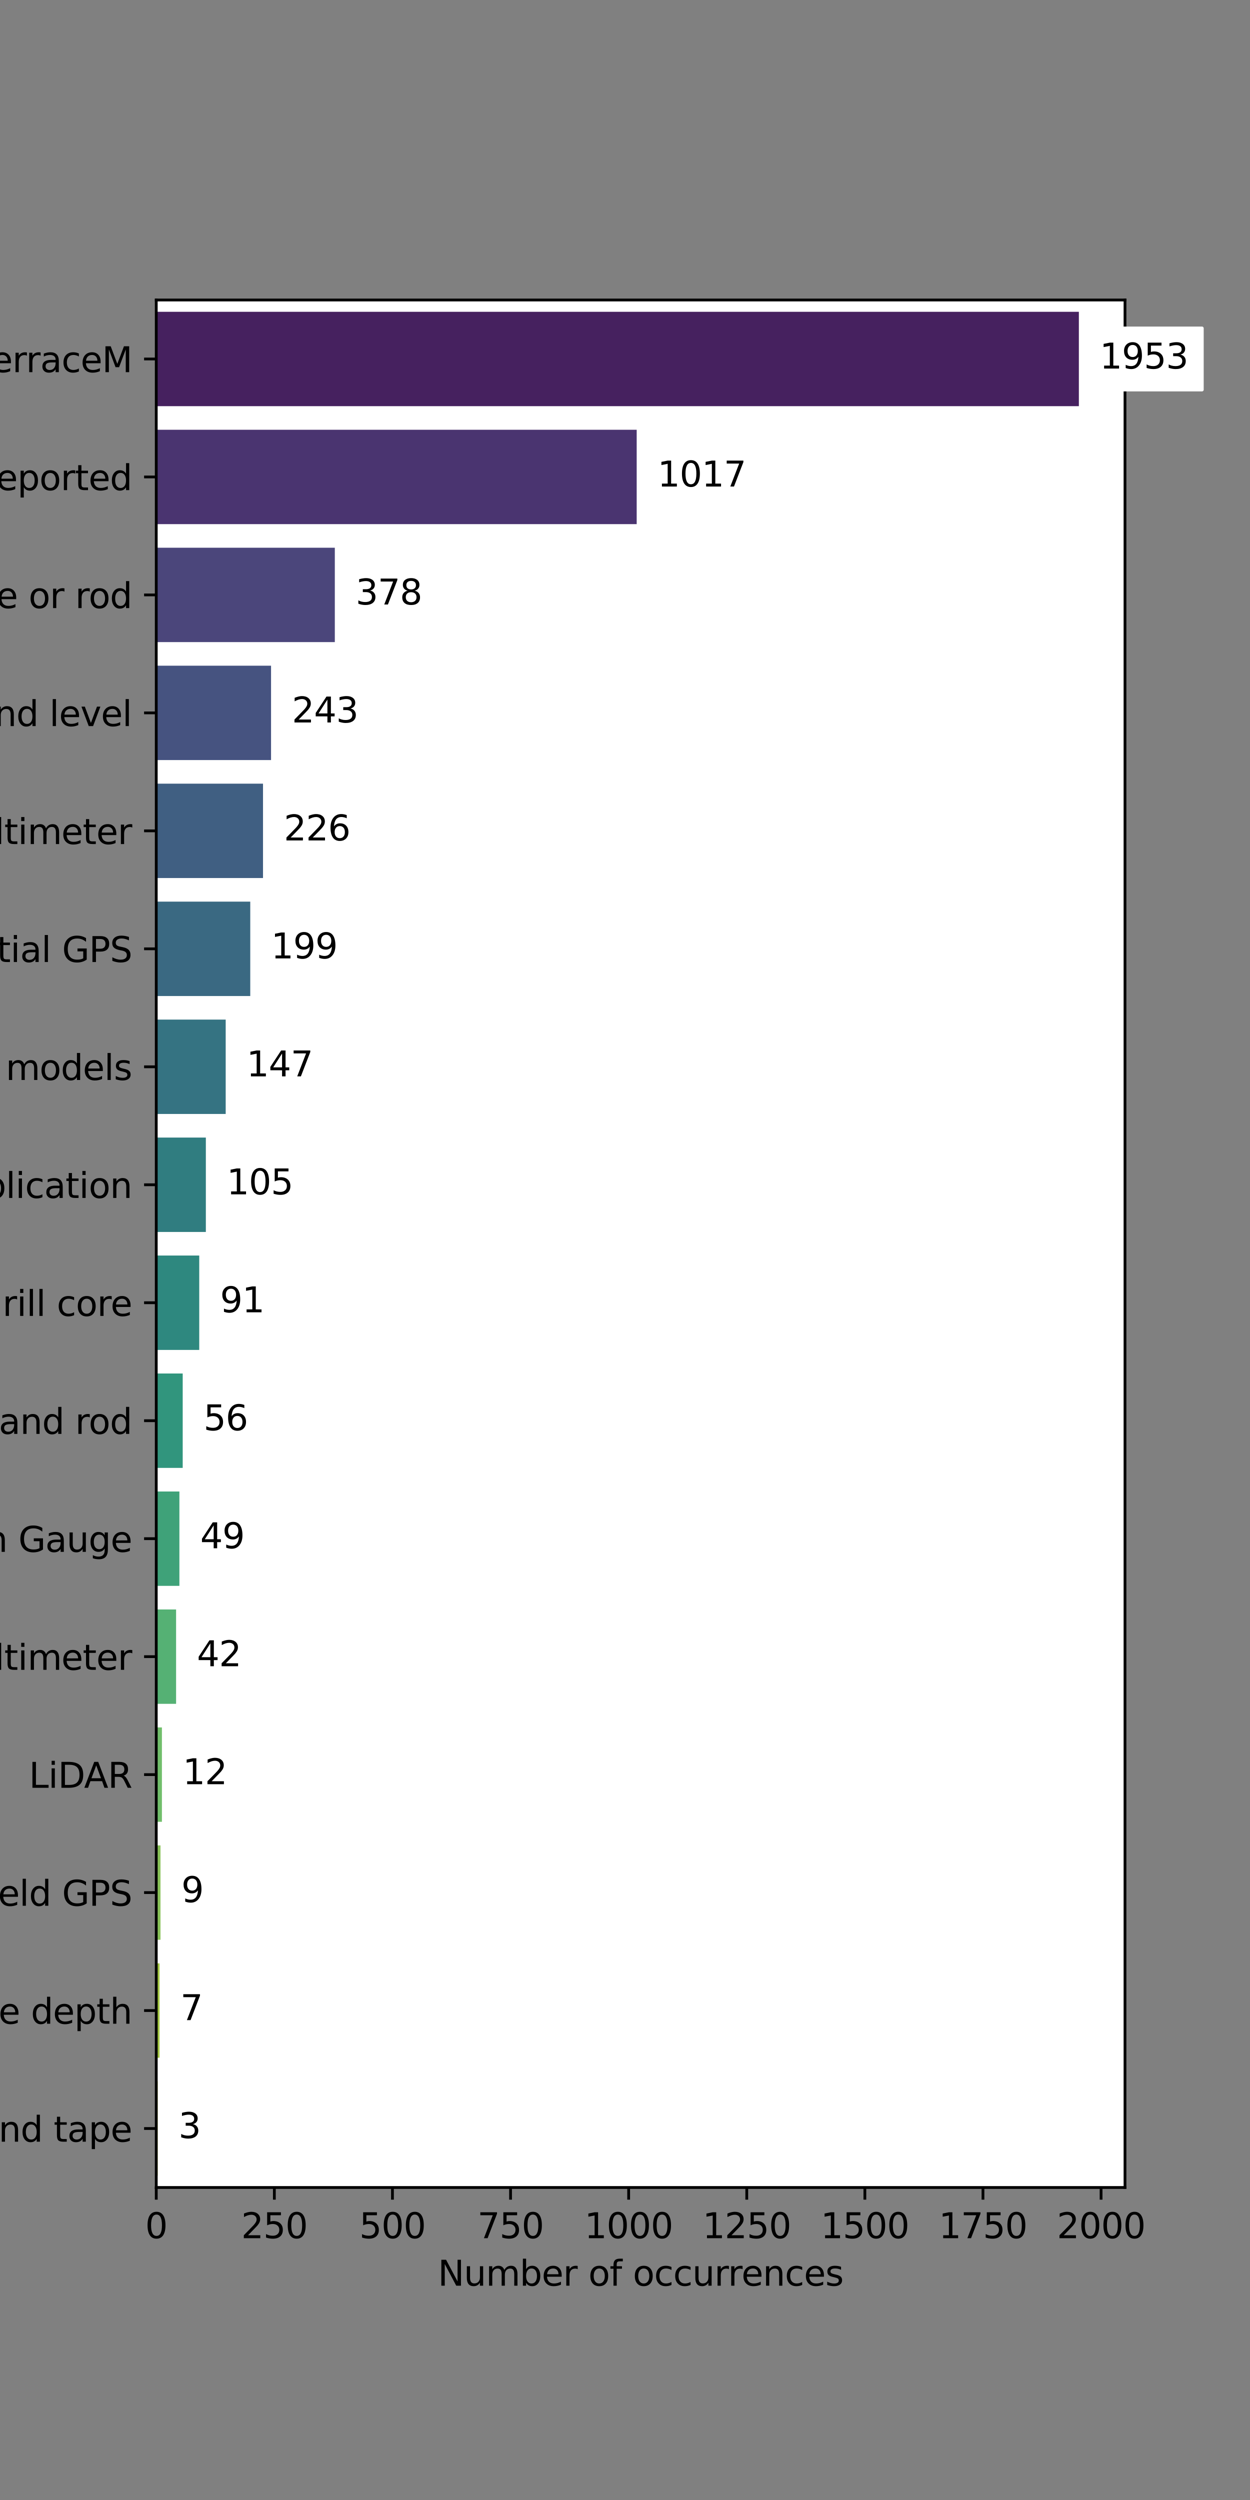 <?xml version="1.0" encoding="utf-8" standalone="no"?>
<!DOCTYPE svg PUBLIC "-//W3C//DTD SVG 1.1//EN"
  "http://www.w3.org/Graphics/SVG/1.1/DTD/svg11.dtd">
<svg xmlns:xlink="http://www.w3.org/1999/xlink" width="360pt" height="720pt" viewBox="0 0 360 720" xmlns="http://www.w3.org/2000/svg" version="1.1">
 <rect x="0" y="0" width="360" height="720" fill="#808080" stroke="none"/>
 <defs>
  <style type="text/css">*{stroke-linejoin: round; stroke-linecap: butt}</style>
 </defs>
 <g id="figure_1">
  <g id="patch_1">
   <path d="M 0 720 
L 360 720 
L 360 0 
L 0 0 
L 0 720 
z
" style="fill: none"/>
  </g>
  <g id="axes_1">
   <g id="patch_2">
    <path d="M 45 630 
L 324 630 
L 324 86.4 
L 45 86.4 
z
" style="fill: #ffffff"/>
   </g>
   <g id="patch_3">
    <path d="M 45 89.797 
L 310.714 89.797 
L 310.714 116.978 
L 45 116.978 
z
" clip-path="url(#p58a39d9011)" style="fill: #46215f"/>
   </g>
   <g id="patch_4">
    <path d="M 45 123.772 
L 183.367 123.772 
L 183.367 150.952 
L 45 150.952 
z
" clip-path="url(#p58a39d9011)" style="fill: #4a3470"/>
   </g>
   <g id="patch_5">
    <path d="M 45 157.748 
L 96.429 157.748 
L 96.429 184.928 
L 45 184.928 
z
" clip-path="url(#p58a39d9011)" style="fill: #4b467b"/>
   </g>
   <g id="patch_6">
    <path d="M 45 191.722 
L 78.061 191.722 
L 78.061 218.903 
L 45 218.903 
z
" clip-path="url(#p58a39d9011)" style="fill: #465380"/>
   </g>
   <g id="patch_7">
    <path d="M 45 225.697 
L 75.748 225.697 
L 75.748 252.877 
L 45 252.877 
z
" clip-path="url(#p58a39d9011)" style="fill: #405f82"/>
   </g>
   <g id="patch_8">
    <path d="M 45 259.673 
L 72.075 259.673 
L 72.075 286.853 
L 45 286.853 
z
" clip-path="url(#p58a39d9011)" style="fill: #3a6982"/>
   </g>
   <g id="patch_9">
    <path d="M 45 293.647 
L 65 293.647 
L 65 320.827 
L 45 320.827 
z
" clip-path="url(#p58a39d9011)" style="fill: #357382"/>
   </g>
   <g id="patch_10">
    <path d="M 45 327.623 
L 59.286 327.623 
L 59.286 354.803 
L 45 354.803 
z
" clip-path="url(#p58a39d9011)" style="fill: #307d80"/>
   </g>
   <g id="patch_11">
    <path d="M 45 361.598 
L 57.381 361.598 
L 57.381 388.777 
L 45 388.777 
z
" clip-path="url(#p58a39d9011)" style="fill: #2e887f"/>
   </g>
   <g id="patch_12">
    <path d="M 45 395.572 
L 52.619 395.572 
L 52.619 422.752 
L 45 422.752 
z
" clip-path="url(#p58a39d9011)" style="fill: #31957d"/>
   </g>
   <g id="patch_13">
    <path d="M 45 429.548 
L 51.667 429.548 
L 51.667 456.728 
L 45 456.728 
z
" clip-path="url(#p58a39d9011)" style="fill: #3fa279"/>
   </g>
   <g id="patch_14">
    <path d="M 45 463.522 
L 50.714 463.522 
L 50.714 490.702 
L 45 490.702 
z
" clip-path="url(#p58a39d9011)" style="fill: #55b174"/>
   </g>
   <g id="patch_15">
    <path d="M 45 497.498 
L 46.633 497.498 
L 46.633 524.678 
L 45 524.678 
z
" clip-path="url(#p58a39d9011)" style="fill: #71be6b"/>
   </g>
   <g id="patch_16">
    <path d="M 45 531.472 
L 46.224 531.472 
L 46.224 558.653 
L 45 558.653 
z
" clip-path="url(#p58a39d9011)" style="fill: #8ac35a"/>
   </g>
   <g id="patch_17">
    <path d="M 45 565.447 
L 45.952 565.447 
L 45.952 592.628 
L 45 592.628 
z
" clip-path="url(#p58a39d9011)" style="fill: #a5c744"/>
   </g>
   <g id="patch_18">
    <path d="M 45 599.423 
L 45.408 599.423 
L 45.408 626.602 
L 45 626.602 
z
" clip-path="url(#p58a39d9011)" style="fill: #c1c933"/>
   </g>
   <g id="matplotlib.axis_1">
    <g id="xtick_1">
     <g id="line2d_1">
      <defs>
       <path id="m1c6a239e13" d="M 0 0 
L 0 3.5 
" style="stroke: #000000; stroke-width: 0.8"/>
      </defs>
      <g>
       <use xlink:href="#m1c6a239e13" x="45" y="630" style="stroke: #000000; stroke-width: 0.8"/>
      </g>
     </g>
     <g id="text_1">
      <!-- 0 -->
      <g transform="translate(41.819 644.598)scale(0.1 -0.1)">
       <defs>
        <path id="DejaVuSans-30" d="M 2034 4250 
Q 1547 4250 1301 3770 
Q 1056 3291 1056 2328 
Q 1056 1369 1301 889 
Q 1547 409 2034 409 
Q 2525 409 2770 889 
Q 3016 1369 3016 2328 
Q 3016 3291 2770 3770 
Q 2525 4250 2034 4250 
z
M 2034 4750 
Q 2819 4750 3233 4129 
Q 3647 3509 3647 2328 
Q 3647 1150 3233 529 
Q 2819 -91 2034 -91 
Q 1250 -91 836 529 
Q 422 1150 422 2328 
Q 422 3509 836 4129 
Q 1250 4750 2034 4750 
z
" transform="scale(0.016)"/>
       </defs>
       <use xlink:href="#DejaVuSans-30"/>
      </g>
     </g>
    </g>
    <g id="xtick_2">
     <g id="line2d_2">
      <g>
       <use xlink:href="#m1c6a239e13" x="79.014" y="630" style="stroke: #000000; stroke-width: 0.8"/>
      </g>
     </g>
     <g id="text_2">
      <!-- 250 -->
      <g transform="translate(69.47 644.598)scale(0.1 -0.1)">
       <defs>
        <path id="DejaVuSans-32" d="M 1228 531 
L 3431 531 
L 3431 0 
L 469 0 
L 469 531 
Q 828 903 1448 1529 
Q 2069 2156 2228 2338 
Q 2531 2678 2651 2914 
Q 2772 3150 2772 3378 
Q 2772 3750 2511 3984 
Q 2250 4219 1831 4219 
Q 1534 4219 1204 4116 
Q 875 4013 500 3803 
L 500 4441 
Q 881 4594 1212 4672 
Q 1544 4750 1819 4750 
Q 2544 4750 2975 4387 
Q 3406 4025 3406 3419 
Q 3406 3131 3298 2873 
Q 3191 2616 2906 2266 
Q 2828 2175 2409 1742 
Q 1991 1309 1228 531 
z
" transform="scale(0.016)"/>
        <path id="DejaVuSans-35" d="M 691 4666 
L 3169 4666 
L 3169 4134 
L 1269 4134 
L 1269 2991 
Q 1406 3038 1543 3061 
Q 1681 3084 1819 3084 
Q 2600 3084 3056 2656 
Q 3513 2228 3513 1497 
Q 3513 744 3044 326 
Q 2575 -91 1722 -91 
Q 1428 -91 1123 -41 
Q 819 9 494 109 
L 494 744 
Q 775 591 1075 516 
Q 1375 441 1709 441 
Q 2250 441 2565 725 
Q 2881 1009 2881 1497 
Q 2881 1984 2565 2268 
Q 2250 2553 1709 2553 
Q 1456 2553 1204 2497 
Q 953 2441 691 2322 
L 691 4666 
z
" transform="scale(0.016)"/>
       </defs>
       <use xlink:href="#DejaVuSans-32"/>
       <use xlink:href="#DejaVuSans-35" x="63.623"/>
       <use xlink:href="#DejaVuSans-30" x="127.246"/>
      </g>
     </g>
    </g>
    <g id="xtick_3">
     <g id="line2d_3">
      <g>
       <use xlink:href="#m1c6a239e13" x="113.027" y="630" style="stroke: #000000; stroke-width: 0.8"/>
      </g>
     </g>
     <g id="text_3">
      <!-- 500 -->
      <g transform="translate(103.483 644.598)scale(0.1 -0.1)">
       <use xlink:href="#DejaVuSans-35"/>
       <use xlink:href="#DejaVuSans-30" x="63.623"/>
       <use xlink:href="#DejaVuSans-30" x="127.246"/>
      </g>
     </g>
    </g>
    <g id="xtick_4">
     <g id="line2d_4">
      <g>
       <use xlink:href="#m1c6a239e13" x="147.041" y="630" style="stroke: #000000; stroke-width: 0.8"/>
      </g>
     </g>
     <g id="text_4">
      <!-- 750 -->
      <g transform="translate(137.497 644.598)scale(0.1 -0.1)">
       <defs>
        <path id="DejaVuSans-37" d="M 525 4666 
L 3525 4666 
L 3525 4397 
L 1831 0 
L 1172 0 
L 2766 4134 
L 525 4134 
L 525 4666 
z
" transform="scale(0.016)"/>
       </defs>
       <use xlink:href="#DejaVuSans-37"/>
       <use xlink:href="#DejaVuSans-35" x="63.623"/>
       <use xlink:href="#DejaVuSans-30" x="127.246"/>
      </g>
     </g>
    </g>
    <g id="xtick_5">
     <g id="line2d_5">
      <g>
       <use xlink:href="#m1c6a239e13" x="181.054" y="630" style="stroke: #000000; stroke-width: 0.8"/>
      </g>
     </g>
     <g id="text_5">
      <!-- 1000 -->
      <g transform="translate(168.329 644.598)scale(0.1 -0.1)">
       <defs>
        <path id="DejaVuSans-31" d="M 794 531 
L 1825 531 
L 1825 4091 
L 703 3866 
L 703 4441 
L 1819 4666 
L 2450 4666 
L 2450 531 
L 3481 531 
L 3481 0 
L 794 0 
L 794 531 
z
" transform="scale(0.016)"/>
       </defs>
       <use xlink:href="#DejaVuSans-31"/>
       <use xlink:href="#DejaVuSans-30" x="63.623"/>
       <use xlink:href="#DejaVuSans-30" x="127.246"/>
       <use xlink:href="#DejaVuSans-30" x="190.869"/>
      </g>
     </g>
    </g>
    <g id="xtick_6">
     <g id="line2d_6">
      <g>
       <use xlink:href="#m1c6a239e13" x="215.068" y="630" style="stroke: #000000; stroke-width: 0.8"/>
      </g>
     </g>
     <g id="text_6">
      <!-- 1250 -->
      <g transform="translate(202.343 644.598)scale(0.1 -0.1)">
       <use xlink:href="#DejaVuSans-31"/>
       <use xlink:href="#DejaVuSans-32" x="63.623"/>
       <use xlink:href="#DejaVuSans-35" x="127.246"/>
       <use xlink:href="#DejaVuSans-30" x="190.869"/>
      </g>
     </g>
    </g>
    <g id="xtick_7">
     <g id="line2d_7">
      <g>
       <use xlink:href="#m1c6a239e13" x="249.082" y="630" style="stroke: #000000; stroke-width: 0.8"/>
      </g>
     </g>
     <g id="text_7">
      <!-- 1500 -->
      <g transform="translate(236.357 644.598)scale(0.1 -0.1)">
       <use xlink:href="#DejaVuSans-31"/>
       <use xlink:href="#DejaVuSans-35" x="63.623"/>
       <use xlink:href="#DejaVuSans-30" x="127.246"/>
       <use xlink:href="#DejaVuSans-30" x="190.869"/>
      </g>
     </g>
    </g>
    <g id="xtick_8">
     <g id="line2d_8">
      <g>
       <use xlink:href="#m1c6a239e13" x="283.095" y="630" style="stroke: #000000; stroke-width: 0.8"/>
      </g>
     </g>
     <g id="text_8">
      <!-- 1750 -->
      <g transform="translate(270.37 644.598)scale(0.1 -0.1)">
       <use xlink:href="#DejaVuSans-31"/>
       <use xlink:href="#DejaVuSans-37" x="63.623"/>
       <use xlink:href="#DejaVuSans-35" x="127.246"/>
       <use xlink:href="#DejaVuSans-30" x="190.869"/>
      </g>
     </g>
    </g>
    <g id="xtick_9">
     <g id="line2d_9">
      <g>
       <use xlink:href="#m1c6a239e13" x="317.109" y="630" style="stroke: #000000; stroke-width: 0.8"/>
      </g>
     </g>
     <g id="text_9">
      <!-- 2000 -->
      <g transform="translate(304.384 644.598)scale(0.1 -0.1)">
       <use xlink:href="#DejaVuSans-32"/>
       <use xlink:href="#DejaVuSans-30" x="63.623"/>
       <use xlink:href="#DejaVuSans-30" x="127.246"/>
       <use xlink:href="#DejaVuSans-30" x="190.869"/>
      </g>
     </g>
    </g>
    <g id="text_10">
     <!-- Number of occurrences -->
     <g transform="translate(126.103 658.277)scale(0.1 -0.1)">
      <defs>
       <path id="DejaVuSans-4e" d="M 628 4666 
L 1478 4666 
L 3547 763 
L 3547 4666 
L 4159 4666 
L 4159 0 
L 3309 0 
L 1241 3903 
L 1241 0 
L 628 0 
L 628 4666 
z
" transform="scale(0.016)"/>
       <path id="DejaVuSans-75" d="M 544 1381 
L 544 3500 
L 1119 3500 
L 1119 1403 
Q 1119 906 1312 657 
Q 1506 409 1894 409 
Q 2359 409 2629 706 
Q 2900 1003 2900 1516 
L 2900 3500 
L 3475 3500 
L 3475 0 
L 2900 0 
L 2900 538 
Q 2691 219 2414 64 
Q 2138 -91 1772 -91 
Q 1169 -91 856 284 
Q 544 659 544 1381 
z
M 1991 3584 
L 1991 3584 
z
" transform="scale(0.016)"/>
       <path id="DejaVuSans-6d" d="M 3328 2828 
Q 3544 3216 3844 3400 
Q 4144 3584 4550 3584 
Q 5097 3584 5394 3201 
Q 5691 2819 5691 2113 
L 5691 0 
L 5113 0 
L 5113 2094 
Q 5113 2597 4934 2840 
Q 4756 3084 4391 3084 
Q 3944 3084 3684 2787 
Q 3425 2491 3425 1978 
L 3425 0 
L 2847 0 
L 2847 2094 
Q 2847 2600 2669 2842 
Q 2491 3084 2119 3084 
Q 1678 3084 1418 2786 
Q 1159 2488 1159 1978 
L 1159 0 
L 581 0 
L 581 3500 
L 1159 3500 
L 1159 2956 
Q 1356 3278 1631 3431 
Q 1906 3584 2284 3584 
Q 2666 3584 2933 3390 
Q 3200 3197 3328 2828 
z
" transform="scale(0.016)"/>
       <path id="DejaVuSans-62" d="M 3116 1747 
Q 3116 2381 2855 2742 
Q 2594 3103 2138 3103 
Q 1681 3103 1420 2742 
Q 1159 2381 1159 1747 
Q 1159 1113 1420 752 
Q 1681 391 2138 391 
Q 2594 391 2855 752 
Q 3116 1113 3116 1747 
z
M 1159 2969 
Q 1341 3281 1617 3432 
Q 1894 3584 2278 3584 
Q 2916 3584 3314 3078 
Q 3713 2572 3713 1747 
Q 3713 922 3314 415 
Q 2916 -91 2278 -91 
Q 1894 -91 1617 61 
Q 1341 213 1159 525 
L 1159 0 
L 581 0 
L 581 4863 
L 1159 4863 
L 1159 2969 
z
" transform="scale(0.016)"/>
       <path id="DejaVuSans-65" d="M 3597 1894 
L 3597 1613 
L 953 1613 
Q 991 1019 1311 708 
Q 1631 397 2203 397 
Q 2534 397 2845 478 
Q 3156 559 3463 722 
L 3463 178 
Q 3153 47 2828 -22 
Q 2503 -91 2169 -91 
Q 1331 -91 842 396 
Q 353 884 353 1716 
Q 353 2575 817 3079 
Q 1281 3584 2069 3584 
Q 2775 3584 3186 3129 
Q 3597 2675 3597 1894 
z
M 3022 2063 
Q 3016 2534 2758 2815 
Q 2500 3097 2075 3097 
Q 1594 3097 1305 2825 
Q 1016 2553 972 2059 
L 3022 2063 
z
" transform="scale(0.016)"/>
       <path id="DejaVuSans-72" d="M 2631 2963 
Q 2534 3019 2420 3045 
Q 2306 3072 2169 3072 
Q 1681 3072 1420 2755 
Q 1159 2438 1159 1844 
L 1159 0 
L 581 0 
L 581 3500 
L 1159 3500 
L 1159 2956 
Q 1341 3275 1631 3429 
Q 1922 3584 2338 3584 
Q 2397 3584 2469 3576 
Q 2541 3569 2628 3553 
L 2631 2963 
z
" transform="scale(0.016)"/>
       <path id="DejaVuSans-20" transform="scale(0.016)"/>
       <path id="DejaVuSans-6f" d="M 1959 3097 
Q 1497 3097 1228 2736 
Q 959 2375 959 1747 
Q 959 1119 1226 758 
Q 1494 397 1959 397 
Q 2419 397 2687 759 
Q 2956 1122 2956 1747 
Q 2956 2369 2687 2733 
Q 2419 3097 1959 3097 
z
M 1959 3584 
Q 2709 3584 3137 3096 
Q 3566 2609 3566 1747 
Q 3566 888 3137 398 
Q 2709 -91 1959 -91 
Q 1206 -91 779 398 
Q 353 888 353 1747 
Q 353 2609 779 3096 
Q 1206 3584 1959 3584 
z
" transform="scale(0.016)"/>
       <path id="DejaVuSans-66" d="M 2375 4863 
L 2375 4384 
L 1825 4384 
Q 1516 4384 1395 4259 
Q 1275 4134 1275 3809 
L 1275 3500 
L 2222 3500 
L 2222 3053 
L 1275 3053 
L 1275 0 
L 697 0 
L 697 3053 
L 147 3053 
L 147 3500 
L 697 3500 
L 697 3744 
Q 697 4328 969 4595 
Q 1241 4863 1831 4863 
L 2375 4863 
z
" transform="scale(0.016)"/>
       <path id="DejaVuSans-63" d="M 3122 3366 
L 3122 2828 
Q 2878 2963 2633 3030 
Q 2388 3097 2138 3097 
Q 1578 3097 1268 2742 
Q 959 2388 959 1747 
Q 959 1106 1268 751 
Q 1578 397 2138 397 
Q 2388 397 2633 464 
Q 2878 531 3122 666 
L 3122 134 
Q 2881 22 2623 -34 
Q 2366 -91 2075 -91 
Q 1284 -91 818 406 
Q 353 903 353 1747 
Q 353 2603 823 3093 
Q 1294 3584 2113 3584 
Q 2378 3584 2631 3529 
Q 2884 3475 3122 3366 
z
" transform="scale(0.016)"/>
       <path id="DejaVuSans-6e" d="M 3513 2113 
L 3513 0 
L 2938 0 
L 2938 2094 
Q 2938 2591 2744 2837 
Q 2550 3084 2163 3084 
Q 1697 3084 1428 2787 
Q 1159 2491 1159 1978 
L 1159 0 
L 581 0 
L 581 3500 
L 1159 3500 
L 1159 2956 
Q 1366 3272 1645 3428 
Q 1925 3584 2291 3584 
Q 2894 3584 3203 3211 
Q 3513 2838 3513 2113 
z
" transform="scale(0.016)"/>
       <path id="DejaVuSans-73" d="M 2834 3397 
L 2834 2853 
Q 2591 2978 2328 3040 
Q 2066 3103 1784 3103 
Q 1356 3103 1142 2972 
Q 928 2841 928 2578 
Q 928 2378 1081 2264 
Q 1234 2150 1697 2047 
L 1894 2003 
Q 2506 1872 2764 1633 
Q 3022 1394 3022 966 
Q 3022 478 2636 193 
Q 2250 -91 1575 -91 
Q 1294 -91 989 -36 
Q 684 19 347 128 
L 347 722 
Q 666 556 975 473 
Q 1284 391 1588 391 
Q 1994 391 2212 530 
Q 2431 669 2431 922 
Q 2431 1156 2273 1281 
Q 2116 1406 1581 1522 
L 1381 1569 
Q 847 1681 609 1914 
Q 372 2147 372 2553 
Q 372 3047 722 3315 
Q 1072 3584 1716 3584 
Q 2034 3584 2315 3537 
Q 2597 3491 2834 3397 
z
" transform="scale(0.016)"/>
      </defs>
      <use xlink:href="#DejaVuSans-4e"/>
      <use xlink:href="#DejaVuSans-75" x="74.805"/>
      <use xlink:href="#DejaVuSans-6d" x="138.184"/>
      <use xlink:href="#DejaVuSans-62" x="235.596"/>
      <use xlink:href="#DejaVuSans-65" x="299.072"/>
      <use xlink:href="#DejaVuSans-72" x="360.596"/>
      <use xlink:href="#DejaVuSans-20" x="401.709"/>
      <use xlink:href="#DejaVuSans-6f" x="433.496"/>
      <use xlink:href="#DejaVuSans-66" x="494.678"/>
      <use xlink:href="#DejaVuSans-20" x="529.883"/>
      <use xlink:href="#DejaVuSans-6f" x="561.67"/>
      <use xlink:href="#DejaVuSans-63" x="622.852"/>
      <use xlink:href="#DejaVuSans-63" x="677.832"/>
      <use xlink:href="#DejaVuSans-75" x="732.812"/>
      <use xlink:href="#DejaVuSans-72" x="796.191"/>
      <use xlink:href="#DejaVuSans-72" x="835.555"/>
      <use xlink:href="#DejaVuSans-65" x="874.418"/>
      <use xlink:href="#DejaVuSans-6e" x="935.941"/>
      <use xlink:href="#DejaVuSans-63" x="999.32"/>
      <use xlink:href="#DejaVuSans-65" x="1054.301"/>
      <use xlink:href="#DejaVuSans-73" x="1115.824"/>
     </g>
    </g>
   </g>
   <g id="matplotlib.axis_2">
    <g id="ytick_1">
     <g id="line2d_10">
      <defs>
       <path id="m2a6dfd8937" d="M 0 0 
L -3.5 0 
" style="stroke: #000000; stroke-width: 0.8"/>
      </defs>
      <g>
       <use xlink:href="#m2a6dfd8937" x="45" y="103.388" style="stroke: #000000; stroke-width: 0.8"/>
      </g>
     </g>
     <g id="text_11">
      <!-- TerraceM -->
      <g transform="translate(-7.016 107.187)scale(0.1 -0.1)">
       <defs>
        <path id="DejaVuSans-54" d="M -19 4666 
L 3928 4666 
L 3928 4134 
L 2272 4134 
L 2272 0 
L 1638 0 
L 1638 4134 
L -19 4134 
L -19 4666 
z
" transform="scale(0.016)"/>
        <path id="DejaVuSans-61" d="M 2194 1759 
Q 1497 1759 1228 1600 
Q 959 1441 959 1056 
Q 959 750 1161 570 
Q 1363 391 1709 391 
Q 2188 391 2477 730 
Q 2766 1069 2766 1631 
L 2766 1759 
L 2194 1759 
z
M 3341 1997 
L 3341 0 
L 2766 0 
L 2766 531 
Q 2569 213 2275 61 
Q 1981 -91 1556 -91 
Q 1019 -91 701 211 
Q 384 513 384 1019 
Q 384 1609 779 1909 
Q 1175 2209 1959 2209 
L 2766 2209 
L 2766 2266 
Q 2766 2663 2505 2880 
Q 2244 3097 1772 3097 
Q 1472 3097 1187 3025 
Q 903 2953 641 2809 
L 641 3341 
Q 956 3463 1253 3523 
Q 1550 3584 1831 3584 
Q 2591 3584 2966 3190 
Q 3341 2797 3341 1997 
z
" transform="scale(0.016)"/>
        <path id="DejaVuSans-4d" d="M 628 4666 
L 1569 4666 
L 2759 1491 
L 3956 4666 
L 4897 4666 
L 4897 0 
L 4281 0 
L 4281 4097 
L 3078 897 
L 2444 897 
L 1241 4097 
L 1241 0 
L 628 0 
L 628 4666 
z
" transform="scale(0.016)"/>
       </defs>
       <use xlink:href="#DejaVuSans-54"/>
       <use xlink:href="#DejaVuSans-65" x="44.084"/>
       <use xlink:href="#DejaVuSans-72" x="105.607"/>
       <use xlink:href="#DejaVuSans-72" x="144.971"/>
       <use xlink:href="#DejaVuSans-61" x="186.084"/>
       <use xlink:href="#DejaVuSans-63" x="247.363"/>
       <use xlink:href="#DejaVuSans-65" x="302.344"/>
       <use xlink:href="#DejaVuSans-4d" x="363.867"/>
      </g>
     </g>
    </g>
    <g id="ytick_2">
     <g id="line2d_11">
      <g>
       <use xlink:href="#m2a6dfd8937" x="45" y="137.363" style="stroke: #000000; stroke-width: 0.8"/>
      </g>
     </g>
     <g id="text_12">
      <!-- Not reported -->
      <g transform="translate(-25.738 141.162)scale(0.1 -0.1)">
       <defs>
        <path id="DejaVuSans-74" d="M 1172 4494 
L 1172 3500 
L 2356 3500 
L 2356 3053 
L 1172 3053 
L 1172 1153 
Q 1172 725 1289 603 
Q 1406 481 1766 481 
L 2356 481 
L 2356 0 
L 1766 0 
Q 1100 0 847 248 
Q 594 497 594 1153 
L 594 3053 
L 172 3053 
L 172 3500 
L 594 3500 
L 594 4494 
L 1172 4494 
z
" transform="scale(0.016)"/>
        <path id="DejaVuSans-70" d="M 1159 525 
L 1159 -1331 
L 581 -1331 
L 581 3500 
L 1159 3500 
L 1159 2969 
Q 1341 3281 1617 3432 
Q 1894 3584 2278 3584 
Q 2916 3584 3314 3078 
Q 3713 2572 3713 1747 
Q 3713 922 3314 415 
Q 2916 -91 2278 -91 
Q 1894 -91 1617 61 
Q 1341 213 1159 525 
z
M 3116 1747 
Q 3116 2381 2855 2742 
Q 2594 3103 2138 3103 
Q 1681 3103 1420 2742 
Q 1159 2381 1159 1747 
Q 1159 1113 1420 752 
Q 1681 391 2138 391 
Q 2594 391 2855 752 
Q 3116 1113 3116 1747 
z
" transform="scale(0.016)"/>
        <path id="DejaVuSans-64" d="M 2906 2969 
L 2906 4863 
L 3481 4863 
L 3481 0 
L 2906 0 
L 2906 525 
Q 2725 213 2448 61 
Q 2172 -91 1784 -91 
Q 1150 -91 751 415 
Q 353 922 353 1747 
Q 353 2572 751 3078 
Q 1150 3584 1784 3584 
Q 2172 3584 2448 3432 
Q 2725 3281 2906 2969 
z
M 947 1747 
Q 947 1113 1208 752 
Q 1469 391 1925 391 
Q 2381 391 2643 752 
Q 2906 1113 2906 1747 
Q 2906 2381 2643 2742 
Q 2381 3103 1925 3103 
Q 1469 3103 1208 2742 
Q 947 2381 947 1747 
z
" transform="scale(0.016)"/>
       </defs>
       <use xlink:href="#DejaVuSans-4e"/>
       <use xlink:href="#DejaVuSans-6f" x="74.805"/>
       <use xlink:href="#DejaVuSans-74" x="135.986"/>
       <use xlink:href="#DejaVuSans-20" x="175.195"/>
       <use xlink:href="#DejaVuSans-72" x="206.982"/>
       <use xlink:href="#DejaVuSans-65" x="245.846"/>
       <use xlink:href="#DejaVuSans-70" x="307.369"/>
       <use xlink:href="#DejaVuSans-6f" x="370.846"/>
       <use xlink:href="#DejaVuSans-72" x="432.027"/>
       <use xlink:href="#DejaVuSans-74" x="473.141"/>
       <use xlink:href="#DejaVuSans-65" x="512.35"/>
       <use xlink:href="#DejaVuSans-64" x="573.873"/>
      </g>
     </g>
    </g>
    <g id="ytick_3">
     <g id="line2d_12">
      <g>
       <use xlink:href="#m2a6dfd8937" x="45" y="171.338" style="stroke: #000000; stroke-width: 0.8"/>
      </g>
     </g>
     <g id="text_13">
      <!-- Metered tape or rod -->
      <g transform="translate(-61.909 175.137)scale(0.1 -0.1)">
       <use xlink:href="#DejaVuSans-4d"/>
       <use xlink:href="#DejaVuSans-65" x="86.279"/>
       <use xlink:href="#DejaVuSans-74" x="147.803"/>
       <use xlink:href="#DejaVuSans-65" x="187.012"/>
       <use xlink:href="#DejaVuSans-72" x="248.535"/>
       <use xlink:href="#DejaVuSans-65" x="287.398"/>
       <use xlink:href="#DejaVuSans-64" x="348.922"/>
       <use xlink:href="#DejaVuSans-20" x="412.398"/>
       <use xlink:href="#DejaVuSans-74" x="444.186"/>
       <use xlink:href="#DejaVuSans-61" x="483.395"/>
       <use xlink:href="#DejaVuSans-70" x="544.674"/>
       <use xlink:href="#DejaVuSans-65" x="608.15"/>
       <use xlink:href="#DejaVuSans-20" x="669.674"/>
       <use xlink:href="#DejaVuSans-6f" x="701.461"/>
       <use xlink:href="#DejaVuSans-72" x="762.643"/>
       <use xlink:href="#DejaVuSans-20" x="803.756"/>
       <use xlink:href="#DejaVuSans-72" x="835.543"/>
       <use xlink:href="#DejaVuSans-6f" x="874.406"/>
       <use xlink:href="#DejaVuSans-64" x="935.588"/>
      </g>
     </g>
    </g>
    <g id="ytick_4">
     <g id="line2d_13">
      <g>
       <use xlink:href="#m2a6dfd8937" x="45" y="205.312" style="stroke: #000000; stroke-width: 0.8"/>
      </g>
     </g>
     <g id="text_14">
      <!-- Total station or Auto/hand level -->
      <g transform="translate(-118.227 209.112)scale(0.1 -0.1)">
       <defs>
        <path id="DejaVuSans-6c" d="M 603 4863 
L 1178 4863 
L 1178 0 
L 603 0 
L 603 4863 
z
" transform="scale(0.016)"/>
        <path id="DejaVuSans-69" d="M 603 3500 
L 1178 3500 
L 1178 0 
L 603 0 
L 603 3500 
z
M 603 4863 
L 1178 4863 
L 1178 4134 
L 603 4134 
L 603 4863 
z
" transform="scale(0.016)"/>
        <path id="DejaVuSans-41" d="M 2188 4044 
L 1331 1722 
L 3047 1722 
L 2188 4044 
z
M 1831 4666 
L 2547 4666 
L 4325 0 
L 3669 0 
L 3244 1197 
L 1141 1197 
L 716 0 
L 50 0 
L 1831 4666 
z
" transform="scale(0.016)"/>
        <path id="DejaVuSans-2f" d="M 1625 4666 
L 2156 4666 
L 531 -594 
L 0 -594 
L 1625 4666 
z
" transform="scale(0.016)"/>
        <path id="DejaVuSans-68" d="M 3513 2113 
L 3513 0 
L 2938 0 
L 2938 2094 
Q 2938 2591 2744 2837 
Q 2550 3084 2163 3084 
Q 1697 3084 1428 2787 
Q 1159 2491 1159 1978 
L 1159 0 
L 581 0 
L 581 4863 
L 1159 4863 
L 1159 2956 
Q 1366 3272 1645 3428 
Q 1925 3584 2291 3584 
Q 2894 3584 3203 3211 
Q 3513 2838 3513 2113 
z
" transform="scale(0.016)"/>
        <path id="DejaVuSans-76" d="M 191 3500 
L 800 3500 
L 1894 563 
L 2988 3500 
L 3597 3500 
L 2284 0 
L 1503 0 
L 191 3500 
z
" transform="scale(0.016)"/>
       </defs>
       <use xlink:href="#DejaVuSans-54"/>
       <use xlink:href="#DejaVuSans-6f" x="44.084"/>
       <use xlink:href="#DejaVuSans-74" x="105.266"/>
       <use xlink:href="#DejaVuSans-61" x="144.475"/>
       <use xlink:href="#DejaVuSans-6c" x="205.754"/>
       <use xlink:href="#DejaVuSans-20" x="233.537"/>
       <use xlink:href="#DejaVuSans-73" x="265.324"/>
       <use xlink:href="#DejaVuSans-74" x="317.424"/>
       <use xlink:href="#DejaVuSans-61" x="356.633"/>
       <use xlink:href="#DejaVuSans-74" x="417.912"/>
       <use xlink:href="#DejaVuSans-69" x="457.121"/>
       <use xlink:href="#DejaVuSans-6f" x="484.904"/>
       <use xlink:href="#DejaVuSans-6e" x="546.086"/>
       <use xlink:href="#DejaVuSans-20" x="609.465"/>
       <use xlink:href="#DejaVuSans-6f" x="641.252"/>
       <use xlink:href="#DejaVuSans-72" x="702.434"/>
       <use xlink:href="#DejaVuSans-20" x="743.547"/>
       <use xlink:href="#DejaVuSans-41" x="775.334"/>
       <use xlink:href="#DejaVuSans-75" x="843.742"/>
       <use xlink:href="#DejaVuSans-74" x="907.121"/>
       <use xlink:href="#DejaVuSans-6f" x="946.33"/>
       <use xlink:href="#DejaVuSans-2f" x="1007.512"/>
       <use xlink:href="#DejaVuSans-68" x="1041.203"/>
       <use xlink:href="#DejaVuSans-61" x="1104.582"/>
       <use xlink:href="#DejaVuSans-6e" x="1165.861"/>
       <use xlink:href="#DejaVuSans-64" x="1229.24"/>
       <use xlink:href="#DejaVuSans-20" x="1292.717"/>
       <use xlink:href="#DejaVuSans-6c" x="1324.504"/>
       <use xlink:href="#DejaVuSans-65" x="1352.287"/>
       <use xlink:href="#DejaVuSans-76" x="1413.811"/>
       <use xlink:href="#DejaVuSans-65" x="1472.99"/>
       <use xlink:href="#DejaVuSans-6c" x="1534.514"/>
      </g>
     </g>
    </g>
    <g id="ytick_5">
     <g id="line2d_14">
      <g>
       <use xlink:href="#m2a6dfd8937" x="45" y="239.287" style="stroke: #000000; stroke-width: 0.8"/>
      </g>
     </g>
     <g id="text_15">
      <!-- Barometric altimeter -->
      <g transform="translate(-66.056 243.087)scale(0.1 -0.1)">
       <defs>
        <path id="DejaVuSans-42" d="M 1259 2228 
L 1259 519 
L 2272 519 
Q 2781 519 3026 730 
Q 3272 941 3272 1375 
Q 3272 1813 3026 2020 
Q 2781 2228 2272 2228 
L 1259 2228 
z
M 1259 4147 
L 1259 2741 
L 2194 2741 
Q 2656 2741 2882 2914 
Q 3109 3088 3109 3444 
Q 3109 3797 2882 3972 
Q 2656 4147 2194 4147 
L 1259 4147 
z
M 628 4666 
L 2241 4666 
Q 2963 4666 3353 4366 
Q 3744 4066 3744 3513 
Q 3744 3084 3544 2831 
Q 3344 2578 2956 2516 
Q 3422 2416 3680 2098 
Q 3938 1781 3938 1306 
Q 3938 681 3513 340 
Q 3088 0 2303 0 
L 628 0 
L 628 4666 
z
" transform="scale(0.016)"/>
       </defs>
       <use xlink:href="#DejaVuSans-42"/>
       <use xlink:href="#DejaVuSans-61" x="68.604"/>
       <use xlink:href="#DejaVuSans-72" x="129.883"/>
       <use xlink:href="#DejaVuSans-6f" x="168.746"/>
       <use xlink:href="#DejaVuSans-6d" x="229.928"/>
       <use xlink:href="#DejaVuSans-65" x="327.34"/>
       <use xlink:href="#DejaVuSans-74" x="388.863"/>
       <use xlink:href="#DejaVuSans-72" x="428.072"/>
       <use xlink:href="#DejaVuSans-69" x="469.186"/>
       <use xlink:href="#DejaVuSans-63" x="496.969"/>
       <use xlink:href="#DejaVuSans-20" x="551.949"/>
       <use xlink:href="#DejaVuSans-61" x="583.736"/>
       <use xlink:href="#DejaVuSans-6c" x="645.016"/>
       <use xlink:href="#DejaVuSans-74" x="672.799"/>
       <use xlink:href="#DejaVuSans-69" x="712.008"/>
       <use xlink:href="#DejaVuSans-6d" x="739.791"/>
       <use xlink:href="#DejaVuSans-65" x="837.203"/>
       <use xlink:href="#DejaVuSans-74" x="898.727"/>
       <use xlink:href="#DejaVuSans-65" x="937.936"/>
       <use xlink:href="#DejaVuSans-72" x="999.459"/>
      </g>
     </g>
    </g>
    <g id="ytick_6">
     <g id="line2d_15">
      <g>
       <use xlink:href="#m2a6dfd8937" x="45" y="273.262" style="stroke: #000000; stroke-width: 0.8"/>
      </g>
     </g>
     <g id="text_16">
      <!-- Differential GPS -->
      <g transform="translate(-40.958 277.062)scale(0.1 -0.1)">
       <defs>
        <path id="DejaVuSans-44" d="M 1259 4147 
L 1259 519 
L 2022 519 
Q 2988 519 3436 956 
Q 3884 1394 3884 2338 
Q 3884 3275 3436 3711 
Q 2988 4147 2022 4147 
L 1259 4147 
z
M 628 4666 
L 1925 4666 
Q 3281 4666 3915 4102 
Q 4550 3538 4550 2338 
Q 4550 1131 3912 565 
Q 3275 0 1925 0 
L 628 0 
L 628 4666 
z
" transform="scale(0.016)"/>
        <path id="DejaVuSans-47" d="M 3809 666 
L 3809 1919 
L 2778 1919 
L 2778 2438 
L 4434 2438 
L 4434 434 
Q 4069 175 3628 42 
Q 3188 -91 2688 -91 
Q 1594 -91 976 548 
Q 359 1188 359 2328 
Q 359 3472 976 4111 
Q 1594 4750 2688 4750 
Q 3144 4750 3555 4637 
Q 3966 4525 4313 4306 
L 4313 3634 
Q 3963 3931 3569 4081 
Q 3175 4231 2741 4231 
Q 1884 4231 1454 3753 
Q 1025 3275 1025 2328 
Q 1025 1384 1454 906 
Q 1884 428 2741 428 
Q 3075 428 3337 486 
Q 3600 544 3809 666 
z
" transform="scale(0.016)"/>
        <path id="DejaVuSans-50" d="M 1259 4147 
L 1259 2394 
L 2053 2394 
Q 2494 2394 2734 2622 
Q 2975 2850 2975 3272 
Q 2975 3691 2734 3919 
Q 2494 4147 2053 4147 
L 1259 4147 
z
M 628 4666 
L 2053 4666 
Q 2838 4666 3239 4311 
Q 3641 3956 3641 3272 
Q 3641 2581 3239 2228 
Q 2838 1875 2053 1875 
L 1259 1875 
L 1259 0 
L 628 0 
L 628 4666 
z
" transform="scale(0.016)"/>
        <path id="DejaVuSans-53" d="M 3425 4513 
L 3425 3897 
Q 3066 4069 2747 4153 
Q 2428 4238 2131 4238 
Q 1616 4238 1336 4038 
Q 1056 3838 1056 3469 
Q 1056 3159 1242 3001 
Q 1428 2844 1947 2747 
L 2328 2669 
Q 3034 2534 3370 2195 
Q 3706 1856 3706 1288 
Q 3706 609 3251 259 
Q 2797 -91 1919 -91 
Q 1588 -91 1214 -16 
Q 841 59 441 206 
L 441 856 
Q 825 641 1194 531 
Q 1563 422 1919 422 
Q 2459 422 2753 634 
Q 3047 847 3047 1241 
Q 3047 1584 2836 1778 
Q 2625 1972 2144 2069 
L 1759 2144 
Q 1053 2284 737 2584 
Q 422 2884 422 3419 
Q 422 4038 858 4394 
Q 1294 4750 2059 4750 
Q 2388 4750 2728 4690 
Q 3069 4631 3425 4513 
z
" transform="scale(0.016)"/>
       </defs>
       <use xlink:href="#DejaVuSans-44"/>
       <use xlink:href="#DejaVuSans-69" x="77.002"/>
       <use xlink:href="#DejaVuSans-66" x="104.785"/>
       <use xlink:href="#DejaVuSans-66" x="139.99"/>
       <use xlink:href="#DejaVuSans-65" x="175.195"/>
       <use xlink:href="#DejaVuSans-72" x="236.719"/>
       <use xlink:href="#DejaVuSans-65" x="275.582"/>
       <use xlink:href="#DejaVuSans-6e" x="337.105"/>
       <use xlink:href="#DejaVuSans-74" x="400.484"/>
       <use xlink:href="#DejaVuSans-69" x="439.693"/>
       <use xlink:href="#DejaVuSans-61" x="467.477"/>
       <use xlink:href="#DejaVuSans-6c" x="528.756"/>
       <use xlink:href="#DejaVuSans-20" x="556.539"/>
       <use xlink:href="#DejaVuSans-47" x="588.326"/>
       <use xlink:href="#DejaVuSans-50" x="665.816"/>
       <use xlink:href="#DejaVuSans-53" x="726.119"/>
      </g>
     </g>
    </g>
    <g id="ytick_7">
     <g id="line2d_16">
      <g>
       <use xlink:href="#m2a6dfd8937" x="45" y="307.238" style="stroke: #000000; stroke-width: 0.8"/>
      </g>
     </g>
     <g id="text_17">
      <!-- Topographic map and digital elevation models -->
      <g transform="translate(-193.18 311.037)scale(0.1 -0.1)">
       <defs>
        <path id="DejaVuSans-67" d="M 2906 1791 
Q 2906 2416 2648 2759 
Q 2391 3103 1925 3103 
Q 1463 3103 1205 2759 
Q 947 2416 947 1791 
Q 947 1169 1205 825 
Q 1463 481 1925 481 
Q 2391 481 2648 825 
Q 2906 1169 2906 1791 
z
M 3481 434 
Q 3481 -459 3084 -895 
Q 2688 -1331 1869 -1331 
Q 1566 -1331 1297 -1286 
Q 1028 -1241 775 -1147 
L 775 -588 
Q 1028 -725 1275 -790 
Q 1522 -856 1778 -856 
Q 2344 -856 2625 -561 
Q 2906 -266 2906 331 
L 2906 616 
Q 2728 306 2450 153 
Q 2172 0 1784 0 
Q 1141 0 747 490 
Q 353 981 353 1791 
Q 353 2603 747 3093 
Q 1141 3584 1784 3584 
Q 2172 3584 2450 3431 
Q 2728 3278 2906 2969 
L 2906 3500 
L 3481 3500 
L 3481 434 
z
" transform="scale(0.016)"/>
       </defs>
       <use xlink:href="#DejaVuSans-54"/>
       <use xlink:href="#DejaVuSans-6f" x="44.084"/>
       <use xlink:href="#DejaVuSans-70" x="105.266"/>
       <use xlink:href="#DejaVuSans-6f" x="168.742"/>
       <use xlink:href="#DejaVuSans-67" x="229.924"/>
       <use xlink:href="#DejaVuSans-72" x="293.4"/>
       <use xlink:href="#DejaVuSans-61" x="334.514"/>
       <use xlink:href="#DejaVuSans-70" x="395.793"/>
       <use xlink:href="#DejaVuSans-68" x="459.27"/>
       <use xlink:href="#DejaVuSans-69" x="522.648"/>
       <use xlink:href="#DejaVuSans-63" x="550.432"/>
       <use xlink:href="#DejaVuSans-20" x="605.412"/>
       <use xlink:href="#DejaVuSans-6d" x="637.199"/>
       <use xlink:href="#DejaVuSans-61" x="734.611"/>
       <use xlink:href="#DejaVuSans-70" x="795.891"/>
       <use xlink:href="#DejaVuSans-20" x="859.367"/>
       <use xlink:href="#DejaVuSans-61" x="891.154"/>
       <use xlink:href="#DejaVuSans-6e" x="952.434"/>
       <use xlink:href="#DejaVuSans-64" x="1015.812"/>
       <use xlink:href="#DejaVuSans-20" x="1079.289"/>
       <use xlink:href="#DejaVuSans-64" x="1111.076"/>
       <use xlink:href="#DejaVuSans-69" x="1174.553"/>
       <use xlink:href="#DejaVuSans-67" x="1202.336"/>
       <use xlink:href="#DejaVuSans-69" x="1265.812"/>
       <use xlink:href="#DejaVuSans-74" x="1293.596"/>
       <use xlink:href="#DejaVuSans-61" x="1332.805"/>
       <use xlink:href="#DejaVuSans-6c" x="1394.084"/>
       <use xlink:href="#DejaVuSans-20" x="1421.867"/>
       <use xlink:href="#DejaVuSans-65" x="1453.654"/>
       <use xlink:href="#DejaVuSans-6c" x="1515.178"/>
       <use xlink:href="#DejaVuSans-65" x="1542.961"/>
       <use xlink:href="#DejaVuSans-76" x="1604.484"/>
       <use xlink:href="#DejaVuSans-61" x="1663.664"/>
       <use xlink:href="#DejaVuSans-74" x="1724.943"/>
       <use xlink:href="#DejaVuSans-69" x="1764.152"/>
       <use xlink:href="#DejaVuSans-6f" x="1791.936"/>
       <use xlink:href="#DejaVuSans-6e" x="1853.117"/>
       <use xlink:href="#DejaVuSans-20" x="1916.496"/>
       <use xlink:href="#DejaVuSans-6d" x="1948.283"/>
       <use xlink:href="#DejaVuSans-6f" x="2045.695"/>
       <use xlink:href="#DejaVuSans-64" x="2106.877"/>
       <use xlink:href="#DejaVuSans-65" x="2170.354"/>
       <use xlink:href="#DejaVuSans-6c" x="2231.877"/>
       <use xlink:href="#DejaVuSans-73" x="2259.66"/>
      </g>
     </g>
    </g>
    <g id="ytick_8">
     <g id="line2d_17">
      <g>
       <use xlink:href="#m2a6dfd8937" x="45" y="341.212" style="stroke: #000000; stroke-width: 0.8"/>
      </g>
     </g>
     <g id="text_18">
      <!-- Cross-section from publication -->
      <g transform="translate(-114.023 345.012)scale(0.1 -0.1)">
       <defs>
        <path id="DejaVuSans-43" d="M 4122 4306 
L 4122 3641 
Q 3803 3938 3442 4084 
Q 3081 4231 2675 4231 
Q 1875 4231 1450 3742 
Q 1025 3253 1025 2328 
Q 1025 1406 1450 917 
Q 1875 428 2675 428 
Q 3081 428 3442 575 
Q 3803 722 4122 1019 
L 4122 359 
Q 3791 134 3420 21 
Q 3050 -91 2638 -91 
Q 1578 -91 968 557 
Q 359 1206 359 2328 
Q 359 3453 968 4101 
Q 1578 4750 2638 4750 
Q 3056 4750 3426 4639 
Q 3797 4528 4122 4306 
z
" transform="scale(0.016)"/>
        <path id="DejaVuSans-2d" d="M 313 2009 
L 1997 2009 
L 1997 1497 
L 313 1497 
L 313 2009 
z
" transform="scale(0.016)"/>
       </defs>
       <use xlink:href="#DejaVuSans-43"/>
       <use xlink:href="#DejaVuSans-72" x="69.824"/>
       <use xlink:href="#DejaVuSans-6f" x="108.688"/>
       <use xlink:href="#DejaVuSans-73" x="169.869"/>
       <use xlink:href="#DejaVuSans-73" x="221.969"/>
       <use xlink:href="#DejaVuSans-2d" x="274.068"/>
       <use xlink:href="#DejaVuSans-73" x="310.152"/>
       <use xlink:href="#DejaVuSans-65" x="362.252"/>
       <use xlink:href="#DejaVuSans-63" x="423.775"/>
       <use xlink:href="#DejaVuSans-74" x="478.756"/>
       <use xlink:href="#DejaVuSans-69" x="517.965"/>
       <use xlink:href="#DejaVuSans-6f" x="545.748"/>
       <use xlink:href="#DejaVuSans-6e" x="606.93"/>
       <use xlink:href="#DejaVuSans-20" x="670.309"/>
       <use xlink:href="#DejaVuSans-66" x="702.096"/>
       <use xlink:href="#DejaVuSans-72" x="737.301"/>
       <use xlink:href="#DejaVuSans-6f" x="776.164"/>
       <use xlink:href="#DejaVuSans-6d" x="837.346"/>
       <use xlink:href="#DejaVuSans-20" x="934.758"/>
       <use xlink:href="#DejaVuSans-70" x="966.545"/>
       <use xlink:href="#DejaVuSans-75" x="1030.021"/>
       <use xlink:href="#DejaVuSans-62" x="1093.4"/>
       <use xlink:href="#DejaVuSans-6c" x="1156.877"/>
       <use xlink:href="#DejaVuSans-69" x="1184.66"/>
       <use xlink:href="#DejaVuSans-63" x="1212.443"/>
       <use xlink:href="#DejaVuSans-61" x="1267.424"/>
       <use xlink:href="#DejaVuSans-74" x="1328.703"/>
       <use xlink:href="#DejaVuSans-69" x="1367.912"/>
       <use xlink:href="#DejaVuSans-6f" x="1395.695"/>
       <use xlink:href="#DejaVuSans-6e" x="1456.877"/>
      </g>
     </g>
    </g>
    <g id="ytick_9">
     <g id="line2d_18">
      <g>
       <use xlink:href="#m2a6dfd8937" x="45" y="375.188" style="stroke: #000000; stroke-width: 0.8"/>
      </g>
     </g>
     <g id="text_19">
      <!-- Distance from top of drill core -->
      <g transform="translate(-111.358 378.987)scale(0.1 -0.1)">
       <use xlink:href="#DejaVuSans-44"/>
       <use xlink:href="#DejaVuSans-69" x="77.002"/>
       <use xlink:href="#DejaVuSans-73" x="104.785"/>
       <use xlink:href="#DejaVuSans-74" x="156.885"/>
       <use xlink:href="#DejaVuSans-61" x="196.094"/>
       <use xlink:href="#DejaVuSans-6e" x="257.373"/>
       <use xlink:href="#DejaVuSans-63" x="320.752"/>
       <use xlink:href="#DejaVuSans-65" x="375.732"/>
       <use xlink:href="#DejaVuSans-20" x="437.256"/>
       <use xlink:href="#DejaVuSans-66" x="469.043"/>
       <use xlink:href="#DejaVuSans-72" x="504.248"/>
       <use xlink:href="#DejaVuSans-6f" x="543.111"/>
       <use xlink:href="#DejaVuSans-6d" x="604.293"/>
       <use xlink:href="#DejaVuSans-20" x="701.705"/>
       <use xlink:href="#DejaVuSans-74" x="733.492"/>
       <use xlink:href="#DejaVuSans-6f" x="772.701"/>
       <use xlink:href="#DejaVuSans-70" x="833.883"/>
       <use xlink:href="#DejaVuSans-20" x="897.359"/>
       <use xlink:href="#DejaVuSans-6f" x="929.146"/>
       <use xlink:href="#DejaVuSans-66" x="990.328"/>
       <use xlink:href="#DejaVuSans-20" x="1025.533"/>
       <use xlink:href="#DejaVuSans-64" x="1057.32"/>
       <use xlink:href="#DejaVuSans-72" x="1120.797"/>
       <use xlink:href="#DejaVuSans-69" x="1161.91"/>
       <use xlink:href="#DejaVuSans-6c" x="1189.693"/>
       <use xlink:href="#DejaVuSans-6c" x="1217.477"/>
       <use xlink:href="#DejaVuSans-20" x="1245.26"/>
       <use xlink:href="#DejaVuSans-63" x="1277.047"/>
       <use xlink:href="#DejaVuSans-6f" x="1332.027"/>
       <use xlink:href="#DejaVuSans-72" x="1393.209"/>
       <use xlink:href="#DejaVuSans-65" x="1432.072"/>
      </g>
     </g>
    </g>
    <g id="ytick_10">
     <g id="line2d_19">
      <g>
       <use xlink:href="#m2a6dfd8937" x="45" y="409.163" style="stroke: #000000; stroke-width: 0.8"/>
      </g>
     </g>
     <g id="text_20">
      <!-- Theodolite and rod -->
      <g transform="translate(-56.337 412.962)scale(0.1 -0.1)">
       <use xlink:href="#DejaVuSans-54"/>
       <use xlink:href="#DejaVuSans-68" x="61.084"/>
       <use xlink:href="#DejaVuSans-65" x="124.463"/>
       <use xlink:href="#DejaVuSans-6f" x="185.986"/>
       <use xlink:href="#DejaVuSans-64" x="247.168"/>
       <use xlink:href="#DejaVuSans-6f" x="310.645"/>
       <use xlink:href="#DejaVuSans-6c" x="371.826"/>
       <use xlink:href="#DejaVuSans-69" x="399.609"/>
       <use xlink:href="#DejaVuSans-74" x="427.393"/>
       <use xlink:href="#DejaVuSans-65" x="466.602"/>
       <use xlink:href="#DejaVuSans-20" x="528.125"/>
       <use xlink:href="#DejaVuSans-61" x="559.912"/>
       <use xlink:href="#DejaVuSans-6e" x="621.191"/>
       <use xlink:href="#DejaVuSans-64" x="684.57"/>
       <use xlink:href="#DejaVuSans-20" x="748.047"/>
       <use xlink:href="#DejaVuSans-72" x="779.834"/>
       <use xlink:href="#DejaVuSans-6f" x="818.697"/>
       <use xlink:href="#DejaVuSans-64" x="879.879"/>
      </g>
     </g>
    </g>
    <g id="ytick_11">
     <g id="line2d_20">
      <g>
       <use xlink:href="#m2a6dfd8937" x="45" y="443.137" style="stroke: #000000; stroke-width: 0.8"/>
      </g>
     </g>
     <g id="text_21">
      <!-- Digital Depth Gauge -->
      <g transform="translate(-63.962 446.937)scale(0.1 -0.1)">
       <use xlink:href="#DejaVuSans-44"/>
       <use xlink:href="#DejaVuSans-69" x="77.002"/>
       <use xlink:href="#DejaVuSans-67" x="104.785"/>
       <use xlink:href="#DejaVuSans-69" x="168.262"/>
       <use xlink:href="#DejaVuSans-74" x="196.045"/>
       <use xlink:href="#DejaVuSans-61" x="235.254"/>
       <use xlink:href="#DejaVuSans-6c" x="296.533"/>
       <use xlink:href="#DejaVuSans-20" x="324.316"/>
       <use xlink:href="#DejaVuSans-44" x="356.104"/>
       <use xlink:href="#DejaVuSans-65" x="433.105"/>
       <use xlink:href="#DejaVuSans-70" x="494.629"/>
       <use xlink:href="#DejaVuSans-74" x="558.105"/>
       <use xlink:href="#DejaVuSans-68" x="597.314"/>
       <use xlink:href="#DejaVuSans-20" x="660.693"/>
       <use xlink:href="#DejaVuSans-47" x="692.48"/>
       <use xlink:href="#DejaVuSans-61" x="769.971"/>
       <use xlink:href="#DejaVuSans-75" x="831.25"/>
       <use xlink:href="#DejaVuSans-67" x="894.629"/>
       <use xlink:href="#DejaVuSans-65" x="958.105"/>
      </g>
     </g>
    </g>
    <g id="ytick_12">
     <g id="line2d_21">
      <g>
       <use xlink:href="#m2a6dfd8937" x="45" y="477.113" style="stroke: #000000; stroke-width: 0.8"/>
      </g>
     </g>
     <g id="text_22">
      <!-- Photogrammetric methods or aneroid altimeter -->
      <g transform="translate(-199.258 480.912)scale(0.1 -0.1)">
       <use xlink:href="#DejaVuSans-50"/>
       <use xlink:href="#DejaVuSans-68" x="60.303"/>
       <use xlink:href="#DejaVuSans-6f" x="123.682"/>
       <use xlink:href="#DejaVuSans-74" x="184.863"/>
       <use xlink:href="#DejaVuSans-6f" x="224.072"/>
       <use xlink:href="#DejaVuSans-67" x="285.254"/>
       <use xlink:href="#DejaVuSans-72" x="348.73"/>
       <use xlink:href="#DejaVuSans-61" x="389.844"/>
       <use xlink:href="#DejaVuSans-6d" x="451.123"/>
       <use xlink:href="#DejaVuSans-6d" x="548.535"/>
       <use xlink:href="#DejaVuSans-65" x="645.947"/>
       <use xlink:href="#DejaVuSans-74" x="707.471"/>
       <use xlink:href="#DejaVuSans-72" x="746.68"/>
       <use xlink:href="#DejaVuSans-69" x="787.793"/>
       <use xlink:href="#DejaVuSans-63" x="815.576"/>
       <use xlink:href="#DejaVuSans-20" x="870.557"/>
       <use xlink:href="#DejaVuSans-6d" x="902.344"/>
       <use xlink:href="#DejaVuSans-65" x="999.756"/>
       <use xlink:href="#DejaVuSans-74" x="1061.279"/>
       <use xlink:href="#DejaVuSans-68" x="1100.488"/>
       <use xlink:href="#DejaVuSans-6f" x="1163.867"/>
       <use xlink:href="#DejaVuSans-64" x="1225.049"/>
       <use xlink:href="#DejaVuSans-73" x="1288.525"/>
       <use xlink:href="#DejaVuSans-20" x="1340.625"/>
       <use xlink:href="#DejaVuSans-6f" x="1372.412"/>
       <use xlink:href="#DejaVuSans-72" x="1433.594"/>
       <use xlink:href="#DejaVuSans-20" x="1474.707"/>
       <use xlink:href="#DejaVuSans-61" x="1506.494"/>
       <use xlink:href="#DejaVuSans-6e" x="1567.773"/>
       <use xlink:href="#DejaVuSans-65" x="1631.152"/>
       <use xlink:href="#DejaVuSans-72" x="1692.676"/>
       <use xlink:href="#DejaVuSans-6f" x="1731.539"/>
       <use xlink:href="#DejaVuSans-69" x="1792.721"/>
       <use xlink:href="#DejaVuSans-64" x="1820.504"/>
       <use xlink:href="#DejaVuSans-20" x="1883.98"/>
       <use xlink:href="#DejaVuSans-61" x="1915.768"/>
       <use xlink:href="#DejaVuSans-6c" x="1977.047"/>
       <use xlink:href="#DejaVuSans-74" x="2004.83"/>
       <use xlink:href="#DejaVuSans-69" x="2044.039"/>
       <use xlink:href="#DejaVuSans-6d" x="2071.822"/>
       <use xlink:href="#DejaVuSans-65" x="2169.234"/>
       <use xlink:href="#DejaVuSans-74" x="2230.758"/>
       <use xlink:href="#DejaVuSans-65" x="2269.967"/>
       <use xlink:href="#DejaVuSans-72" x="2331.49"/>
      </g>
     </g>
    </g>
    <g id="ytick_13">
     <g id="line2d_22">
      <g>
       <use xlink:href="#m2a6dfd8937" x="45" y="511.087" style="stroke: #000000; stroke-width: 0.8"/>
      </g>
     </g>
     <g id="text_23">
      <!-- LiDAR -->
      <g transform="translate(8.336 514.887)scale(0.1 -0.1)">
       <defs>
        <path id="DejaVuSans-4c" d="M 628 4666 
L 1259 4666 
L 1259 531 
L 3531 531 
L 3531 0 
L 628 0 
L 628 4666 
z
" transform="scale(0.016)"/>
        <path id="DejaVuSans-52" d="M 2841 2188 
Q 3044 2119 3236 1894 
Q 3428 1669 3622 1275 
L 4263 0 
L 3584 0 
L 2988 1197 
Q 2756 1666 2539 1819 
Q 2322 1972 1947 1972 
L 1259 1972 
L 1259 0 
L 628 0 
L 628 4666 
L 2053 4666 
Q 2853 4666 3247 4331 
Q 3641 3997 3641 3322 
Q 3641 2881 3436 2590 
Q 3231 2300 2841 2188 
z
M 1259 4147 
L 1259 2491 
L 2053 2491 
Q 2509 2491 2742 2702 
Q 2975 2913 2975 3322 
Q 2975 3731 2742 3939 
Q 2509 4147 2053 4147 
L 1259 4147 
z
" transform="scale(0.016)"/>
       </defs>
       <use xlink:href="#DejaVuSans-4c"/>
       <use xlink:href="#DejaVuSans-69" x="55.713"/>
       <use xlink:href="#DejaVuSans-44" x="83.496"/>
       <use xlink:href="#DejaVuSans-41" x="158.748"/>
       <use xlink:href="#DejaVuSans-52" x="227.156"/>
      </g>
     </g>
    </g>
    <g id="ytick_14">
     <g id="line2d_23">
      <g>
       <use xlink:href="#m2a6dfd8937" x="45" y="545.062" style="stroke: #000000; stroke-width: 0.8"/>
      </g>
     </g>
     <g id="text_24">
      <!-- Handheld GPS -->
      <g transform="translate(-33.256 548.862)scale(0.1 -0.1)">
       <defs>
        <path id="DejaVuSans-48" d="M 628 4666 
L 1259 4666 
L 1259 2753 
L 3553 2753 
L 3553 4666 
L 4184 4666 
L 4184 0 
L 3553 0 
L 3553 2222 
L 1259 2222 
L 1259 0 
L 628 0 
L 628 4666 
z
" transform="scale(0.016)"/>
       </defs>
       <use xlink:href="#DejaVuSans-48"/>
       <use xlink:href="#DejaVuSans-61" x="75.195"/>
       <use xlink:href="#DejaVuSans-6e" x="136.475"/>
       <use xlink:href="#DejaVuSans-64" x="199.854"/>
       <use xlink:href="#DejaVuSans-68" x="263.33"/>
       <use xlink:href="#DejaVuSans-65" x="326.709"/>
       <use xlink:href="#DejaVuSans-6c" x="388.232"/>
       <use xlink:href="#DejaVuSans-64" x="416.016"/>
       <use xlink:href="#DejaVuSans-20" x="479.492"/>
       <use xlink:href="#DejaVuSans-47" x="511.279"/>
       <use xlink:href="#DejaVuSans-50" x="588.77"/>
       <use xlink:href="#DejaVuSans-53" x="649.072"/>
      </g>
     </g>
    </g>
    <g id="ytick_15">
     <g id="line2d_24">
      <g>
       <use xlink:href="#m2a6dfd8937" x="45" y="579.038" style="stroke: #000000; stroke-width: 0.8"/>
      </g>
     </g>
     <g id="text_25">
      <!-- Multibeam bathymetry data + core depth -->
      <g transform="translate(-170.869 582.837)scale(0.1 -0.1)">
       <defs>
        <path id="DejaVuSans-79" d="M 2059 -325 
Q 1816 -950 1584 -1140 
Q 1353 -1331 966 -1331 
L 506 -1331 
L 506 -850 
L 844 -850 
Q 1081 -850 1212 -737 
Q 1344 -625 1503 -206 
L 1606 56 
L 191 3500 
L 800 3500 
L 1894 763 
L 2988 3500 
L 3597 3500 
L 2059 -325 
z
" transform="scale(0.016)"/>
        <path id="DejaVuSans-2b" d="M 2944 4013 
L 2944 2272 
L 4684 2272 
L 4684 1741 
L 2944 1741 
L 2944 0 
L 2419 0 
L 2419 1741 
L 678 1741 
L 678 2272 
L 2419 2272 
L 2419 4013 
L 2944 4013 
z
" transform="scale(0.016)"/>
       </defs>
       <use xlink:href="#DejaVuSans-4d"/>
       <use xlink:href="#DejaVuSans-75" x="86.279"/>
       <use xlink:href="#DejaVuSans-6c" x="149.658"/>
       <use xlink:href="#DejaVuSans-74" x="177.441"/>
       <use xlink:href="#DejaVuSans-69" x="216.65"/>
       <use xlink:href="#DejaVuSans-62" x="244.434"/>
       <use xlink:href="#DejaVuSans-65" x="307.91"/>
       <use xlink:href="#DejaVuSans-61" x="369.434"/>
       <use xlink:href="#DejaVuSans-6d" x="430.713"/>
       <use xlink:href="#DejaVuSans-20" x="528.125"/>
       <use xlink:href="#DejaVuSans-62" x="559.912"/>
       <use xlink:href="#DejaVuSans-61" x="623.389"/>
       <use xlink:href="#DejaVuSans-74" x="684.668"/>
       <use xlink:href="#DejaVuSans-68" x="723.877"/>
       <use xlink:href="#DejaVuSans-79" x="787.256"/>
       <use xlink:href="#DejaVuSans-6d" x="846.436"/>
       <use xlink:href="#DejaVuSans-65" x="943.848"/>
       <use xlink:href="#DejaVuSans-74" x="1005.371"/>
       <use xlink:href="#DejaVuSans-72" x="1044.58"/>
       <use xlink:href="#DejaVuSans-79" x="1085.693"/>
       <use xlink:href="#DejaVuSans-20" x="1144.873"/>
       <use xlink:href="#DejaVuSans-64" x="1176.66"/>
       <use xlink:href="#DejaVuSans-61" x="1240.137"/>
       <use xlink:href="#DejaVuSans-74" x="1301.416"/>
       <use xlink:href="#DejaVuSans-61" x="1340.625"/>
       <use xlink:href="#DejaVuSans-20" x="1401.904"/>
       <use xlink:href="#DejaVuSans-2b" x="1433.691"/>
       <use xlink:href="#DejaVuSans-20" x="1517.48"/>
       <use xlink:href="#DejaVuSans-63" x="1549.268"/>
       <use xlink:href="#DejaVuSans-6f" x="1604.248"/>
       <use xlink:href="#DejaVuSans-72" x="1665.43"/>
       <use xlink:href="#DejaVuSans-65" x="1704.293"/>
       <use xlink:href="#DejaVuSans-20" x="1765.816"/>
       <use xlink:href="#DejaVuSans-64" x="1797.604"/>
       <use xlink:href="#DejaVuSans-65" x="1861.08"/>
       <use xlink:href="#DejaVuSans-70" x="1922.604"/>
       <use xlink:href="#DejaVuSans-74" x="1986.08"/>
       <use xlink:href="#DejaVuSans-68" x="2025.289"/>
      </g>
     </g>
    </g>
    <g id="ytick_16">
     <g id="line2d_25">
      <g>
       <use xlink:href="#m2a6dfd8937" x="45" y="613.013" style="stroke: #000000; stroke-width: 0.8"/>
      </g>
     </g>
     <g id="text_26">
      <!-- dGPS, hand level and tape -->
      <g transform="translate(-94.662 616.812)scale(0.1 -0.1)">
       <defs>
        <path id="DejaVuSans-2c" d="M 750 794 
L 1409 794 
L 1409 256 
L 897 -744 
L 494 -744 
L 750 256 
L 750 794 
z
" transform="scale(0.016)"/>
       </defs>
       <use xlink:href="#DejaVuSans-64"/>
       <use xlink:href="#DejaVuSans-47" x="63.477"/>
       <use xlink:href="#DejaVuSans-50" x="140.967"/>
       <use xlink:href="#DejaVuSans-53" x="201.27"/>
       <use xlink:href="#DejaVuSans-2c" x="264.746"/>
       <use xlink:href="#DejaVuSans-20" x="296.533"/>
       <use xlink:href="#DejaVuSans-68" x="328.32"/>
       <use xlink:href="#DejaVuSans-61" x="391.699"/>
       <use xlink:href="#DejaVuSans-6e" x="452.979"/>
       <use xlink:href="#DejaVuSans-64" x="516.357"/>
       <use xlink:href="#DejaVuSans-20" x="579.834"/>
       <use xlink:href="#DejaVuSans-6c" x="611.621"/>
       <use xlink:href="#DejaVuSans-65" x="639.404"/>
       <use xlink:href="#DejaVuSans-76" x="700.928"/>
       <use xlink:href="#DejaVuSans-65" x="760.107"/>
       <use xlink:href="#DejaVuSans-6c" x="821.631"/>
       <use xlink:href="#DejaVuSans-20" x="849.414"/>
       <use xlink:href="#DejaVuSans-61" x="881.201"/>
       <use xlink:href="#DejaVuSans-6e" x="942.48"/>
       <use xlink:href="#DejaVuSans-64" x="1005.859"/>
       <use xlink:href="#DejaVuSans-20" x="1069.336"/>
       <use xlink:href="#DejaVuSans-74" x="1101.123"/>
       <use xlink:href="#DejaVuSans-61" x="1140.332"/>
       <use xlink:href="#DejaVuSans-70" x="1201.611"/>
       <use xlink:href="#DejaVuSans-65" x="1265.088"/>
      </g>
     </g>
    </g>
    <g id="text_27">
     <!-- Elevation measurement method -->
     <g transform="translate(-205.338 438.793)rotate(-90)scale(0.1 -0.1)">
      <defs>
       <path id="DejaVuSans-45" d="M 628 4666 
L 3578 4666 
L 3578 4134 
L 1259 4134 
L 1259 2753 
L 3481 2753 
L 3481 2222 
L 1259 2222 
L 1259 531 
L 3634 531 
L 3634 0 
L 628 0 
L 628 4666 
z
" transform="scale(0.016)"/>
      </defs>
      <use xlink:href="#DejaVuSans-45"/>
      <use xlink:href="#DejaVuSans-6c" x="63.184"/>
      <use xlink:href="#DejaVuSans-65" x="90.967"/>
      <use xlink:href="#DejaVuSans-76" x="152.49"/>
      <use xlink:href="#DejaVuSans-61" x="211.67"/>
      <use xlink:href="#DejaVuSans-74" x="272.949"/>
      <use xlink:href="#DejaVuSans-69" x="312.158"/>
      <use xlink:href="#DejaVuSans-6f" x="339.941"/>
      <use xlink:href="#DejaVuSans-6e" x="401.123"/>
      <use xlink:href="#DejaVuSans-20" x="464.502"/>
      <use xlink:href="#DejaVuSans-6d" x="496.289"/>
      <use xlink:href="#DejaVuSans-65" x="593.701"/>
      <use xlink:href="#DejaVuSans-61" x="655.225"/>
      <use xlink:href="#DejaVuSans-73" x="716.504"/>
      <use xlink:href="#DejaVuSans-75" x="768.604"/>
      <use xlink:href="#DejaVuSans-72" x="831.982"/>
      <use xlink:href="#DejaVuSans-65" x="870.846"/>
      <use xlink:href="#DejaVuSans-6d" x="932.369"/>
      <use xlink:href="#DejaVuSans-65" x="1029.781"/>
      <use xlink:href="#DejaVuSans-6e" x="1091.305"/>
      <use xlink:href="#DejaVuSans-74" x="1154.684"/>
      <use xlink:href="#DejaVuSans-20" x="1193.893"/>
      <use xlink:href="#DejaVuSans-6d" x="1225.68"/>
      <use xlink:href="#DejaVuSans-65" x="1323.092"/>
      <use xlink:href="#DejaVuSans-74" x="1384.615"/>
      <use xlink:href="#DejaVuSans-68" x="1423.824"/>
      <use xlink:href="#DejaVuSans-6f" x="1487.203"/>
      <use xlink:href="#DejaVuSans-64" x="1548.385"/>
     </g>
    </g>
   </g>
   <g id="patch_19">
    <path d="M 45 630 
L 45 86.4 
" style="fill: none; stroke: #000000; stroke-width: 0.8; stroke-linejoin: miter; stroke-linecap: square"/>
   </g>
   <g id="patch_20">
    <path d="M 324 630 
L 324 86.4 
" style="fill: none; stroke: #000000; stroke-width: 0.8; stroke-linejoin: miter; stroke-linecap: square"/>
   </g>
   <g id="patch_21">
    <path d="M 45 630 
L 324 630 
" style="fill: none; stroke: #000000; stroke-width: 0.8; stroke-linejoin: miter; stroke-linecap: square"/>
   </g>
   <g id="patch_22">
    <path d="M 45 86.4 
L 324 86.4 
" style="fill: none; stroke: #000000; stroke-width: 0.8; stroke-linejoin: miter; stroke-linecap: square"/>
   </g>
   <g id="text_28">
    <g id="patch_23">
     <path d="M 312.714 112.227 
L 346.164 112.227 
L 346.164 94.548 
L 312.714 94.548 
z
" style="fill: #ffffff; stroke: #ffffff; stroke-linejoin: miter"/>
    </g>
    <!-- 1953 -->
    <g transform="translate(316.714 106.147)scale(0.1 -0.1)">
     <defs>
      <path id="DejaVuSans-39" d="M 703 97 
L 703 672 
Q 941 559 1184 500 
Q 1428 441 1663 441 
Q 2288 441 2617 861 
Q 2947 1281 2994 2138 
Q 2813 1869 2534 1725 
Q 2256 1581 1919 1581 
Q 1219 1581 811 2004 
Q 403 2428 403 3163 
Q 403 3881 828 4315 
Q 1253 4750 1959 4750 
Q 2769 4750 3195 4129 
Q 3622 3509 3622 2328 
Q 3622 1225 3098 567 
Q 2575 -91 1691 -91 
Q 1453 -91 1209 -44 
Q 966 3 703 97 
z
M 1959 2075 
Q 2384 2075 2632 2365 
Q 2881 2656 2881 3163 
Q 2881 3666 2632 3958 
Q 2384 4250 1959 4250 
Q 1534 4250 1286 3958 
Q 1038 3666 1038 3163 
Q 1038 2656 1286 2365 
Q 1534 2075 1959 2075 
z
" transform="scale(0.016)"/>
      <path id="DejaVuSans-33" d="M 2597 2516 
Q 3050 2419 3304 2112 
Q 3559 1806 3559 1356 
Q 3559 666 3084 287 
Q 2609 -91 1734 -91 
Q 1441 -91 1130 -33 
Q 819 25 488 141 
L 488 750 
Q 750 597 1062 519 
Q 1375 441 1716 441 
Q 2309 441 2620 675 
Q 2931 909 2931 1356 
Q 2931 1769 2642 2001 
Q 2353 2234 1838 2234 
L 1294 2234 
L 1294 2753 
L 1863 2753 
Q 2328 2753 2575 2939 
Q 2822 3125 2822 3475 
Q 2822 3834 2567 4026 
Q 2313 4219 1838 4219 
Q 1578 4219 1281 4162 
Q 984 4106 628 3988 
L 628 4550 
Q 988 4650 1302 4700 
Q 1616 4750 1894 4750 
Q 2613 4750 3031 4423 
Q 3450 4097 3450 3541 
Q 3450 3153 3228 2886 
Q 3006 2619 2597 2516 
z
" transform="scale(0.016)"/>
     </defs>
     <use xlink:href="#DejaVuSans-31"/>
     <use xlink:href="#DejaVuSans-39" x="63.623"/>
     <use xlink:href="#DejaVuSans-35" x="127.246"/>
     <use xlink:href="#DejaVuSans-33" x="190.869"/>
    </g>
   </g>
   <g id="text_29">
    <g id="patch_24">
     <path d="M 185.367 146.202 
L 218.817 146.202 
L 218.817 128.523 
L 185.367 128.523 
z
" style="fill: #ffffff; stroke: #ffffff; stroke-linejoin: miter"/>
    </g>
    <!-- 1017 -->
    <g transform="translate(189.367 140.122)scale(0.1 -0.1)">
     <use xlink:href="#DejaVuSans-31"/>
     <use xlink:href="#DejaVuSans-30" x="63.623"/>
     <use xlink:href="#DejaVuSans-31" x="127.246"/>
     <use xlink:href="#DejaVuSans-37" x="190.869"/>
    </g>
   </g>
   <g id="text_30">
    <g id="patch_25">
     <path d="M 98.429 180.177 
L 125.516 180.177 
L 125.516 162.498 
L 98.429 162.498 
z
" style="fill: #ffffff; stroke: #ffffff; stroke-linejoin: miter"/>
    </g>
    <!-- 378 -->
    <g transform="translate(102.429 174.097)scale(0.1 -0.1)">
     <defs>
      <path id="DejaVuSans-38" d="M 2034 2216 
Q 1584 2216 1326 1975 
Q 1069 1734 1069 1313 
Q 1069 891 1326 650 
Q 1584 409 2034 409 
Q 2484 409 2743 651 
Q 3003 894 3003 1313 
Q 3003 1734 2745 1975 
Q 2488 2216 2034 2216 
z
M 1403 2484 
Q 997 2584 770 2862 
Q 544 3141 544 3541 
Q 544 4100 942 4425 
Q 1341 4750 2034 4750 
Q 2731 4750 3128 4425 
Q 3525 4100 3525 3541 
Q 3525 3141 3298 2862 
Q 3072 2584 2669 2484 
Q 3125 2378 3379 2068 
Q 3634 1759 3634 1313 
Q 3634 634 3220 271 
Q 2806 -91 2034 -91 
Q 1263 -91 848 271 
Q 434 634 434 1313 
Q 434 1759 690 2068 
Q 947 2378 1403 2484 
z
M 1172 3481 
Q 1172 3119 1398 2916 
Q 1625 2713 2034 2713 
Q 2441 2713 2670 2916 
Q 2900 3119 2900 3481 
Q 2900 3844 2670 4047 
Q 2441 4250 2034 4250 
Q 1625 4250 1398 4047 
Q 1172 3844 1172 3481 
z
" transform="scale(0.016)"/>
     </defs>
     <use xlink:href="#DejaVuSans-33"/>
     <use xlink:href="#DejaVuSans-37" x="63.623"/>
     <use xlink:href="#DejaVuSans-38" x="127.246"/>
    </g>
   </g>
   <g id="text_31">
    <g id="patch_26">
     <path d="M 80.061 214.152 
L 107.149 214.152 
L 107.149 196.473 
L 80.061 196.473 
z
" style="fill: #ffffff; stroke: #ffffff; stroke-linejoin: miter"/>
    </g>
    <!-- 243 -->
    <g transform="translate(84.061 208.072)scale(0.1 -0.1)">
     <defs>
      <path id="DejaVuSans-34" d="M 2419 4116 
L 825 1625 
L 2419 1625 
L 2419 4116 
z
M 2253 4666 
L 3047 4666 
L 3047 1625 
L 3713 1625 
L 3713 1100 
L 3047 1100 
L 3047 0 
L 2419 0 
L 2419 1100 
L 313 1100 
L 313 1709 
L 2253 4666 
z
" transform="scale(0.016)"/>
     </defs>
     <use xlink:href="#DejaVuSans-32"/>
     <use xlink:href="#DejaVuSans-34" x="63.623"/>
     <use xlink:href="#DejaVuSans-33" x="127.246"/>
    </g>
   </g>
   <g id="text_32">
    <g id="patch_27">
     <path d="M 77.748 248.127 
L 104.836 248.127 
L 104.836 230.448 
L 77.748 230.448 
z
" style="fill: #ffffff; stroke: #ffffff; stroke-linejoin: miter"/>
    </g>
    <!-- 226 -->
    <g transform="translate(81.748 242.047)scale(0.1 -0.1)">
     <defs>
      <path id="DejaVuSans-36" d="M 2113 2584 
Q 1688 2584 1439 2293 
Q 1191 2003 1191 1497 
Q 1191 994 1439 701 
Q 1688 409 2113 409 
Q 2538 409 2786 701 
Q 3034 994 3034 1497 
Q 3034 2003 2786 2293 
Q 2538 2584 2113 2584 
z
M 3366 4563 
L 3366 3988 
Q 3128 4100 2886 4159 
Q 2644 4219 2406 4219 
Q 1781 4219 1451 3797 
Q 1122 3375 1075 2522 
Q 1259 2794 1537 2939 
Q 1816 3084 2150 3084 
Q 2853 3084 3261 2657 
Q 3669 2231 3669 1497 
Q 3669 778 3244 343 
Q 2819 -91 2113 -91 
Q 1303 -91 875 529 
Q 447 1150 447 2328 
Q 447 3434 972 4092 
Q 1497 4750 2381 4750 
Q 2619 4750 2861 4703 
Q 3103 4656 3366 4563 
z
" transform="scale(0.016)"/>
     </defs>
     <use xlink:href="#DejaVuSans-32"/>
     <use xlink:href="#DejaVuSans-32" x="63.623"/>
     <use xlink:href="#DejaVuSans-36" x="127.246"/>
    </g>
   </g>
   <g id="text_33">
    <g id="patch_28">
     <path d="M 74.075 282.102 
L 101.162 282.102 
L 101.162 264.423 
L 74.075 264.423 
z
" style="fill: #ffffff; stroke: #ffffff; stroke-linejoin: miter"/>
    </g>
    <!-- 199 -->
    <g transform="translate(78.075 276.022)scale(0.1 -0.1)">
     <use xlink:href="#DejaVuSans-31"/>
     <use xlink:href="#DejaVuSans-39" x="63.623"/>
     <use xlink:href="#DejaVuSans-39" x="127.246"/>
    </g>
   </g>
   <g id="text_34">
    <g id="patch_29">
     <path d="M 67 316.077 
L 94.088 316.077 
L 94.088 298.398 
L 67 298.398 
z
" style="fill: #ffffff; stroke: #ffffff; stroke-linejoin: miter"/>
    </g>
    <!-- 147 -->
    <g transform="translate(71 309.997)scale(0.1 -0.1)">
     <use xlink:href="#DejaVuSans-31"/>
     <use xlink:href="#DejaVuSans-34" x="63.623"/>
     <use xlink:href="#DejaVuSans-37" x="127.246"/>
    </g>
   </g>
   <g id="text_35">
    <g id="patch_30">
     <path d="M 61.286 350.052 
L 88.373 350.052 
L 88.373 332.373 
L 61.286 332.373 
z
" style="fill: #ffffff; stroke: #ffffff; stroke-linejoin: miter"/>
    </g>
    <!-- 105 -->
    <g transform="translate(65.286 343.972)scale(0.1 -0.1)">
     <use xlink:href="#DejaVuSans-31"/>
     <use xlink:href="#DejaVuSans-30" x="63.623"/>
     <use xlink:href="#DejaVuSans-35" x="127.246"/>
    </g>
   </g>
   <g id="text_36">
    <g id="patch_31">
     <path d="M 59.381 384.027 
L 80.106 384.027 
L 80.106 366.348 
L 59.381 366.348 
z
" style="fill: #ffffff; stroke: #ffffff; stroke-linejoin: miter"/>
    </g>
    <!-- 91 -->
    <g transform="translate(63.381 377.947)scale(0.1 -0.1)">
     <use xlink:href="#DejaVuSans-39"/>
     <use xlink:href="#DejaVuSans-31" x="63.623"/>
    </g>
   </g>
   <g id="text_37">
    <g id="patch_32">
     <path d="M 54.619 418.002 
L 75.344 418.002 
L 75.344 400.323 
L 54.619 400.323 
z
" style="fill: #ffffff; stroke: #ffffff; stroke-linejoin: miter"/>
    </g>
    <!-- 56 -->
    <g transform="translate(58.619 411.922)scale(0.1 -0.1)">
     <use xlink:href="#DejaVuSans-35"/>
     <use xlink:href="#DejaVuSans-36" x="63.623"/>
    </g>
   </g>
   <g id="text_38">
    <g id="patch_33">
     <path d="M 53.667 451.977 
L 74.392 451.977 
L 74.392 434.298 
L 53.667 434.298 
z
" style="fill: #ffffff; stroke: #ffffff; stroke-linejoin: miter"/>
    </g>
    <!-- 49 -->
    <g transform="translate(57.667 445.897)scale(0.1 -0.1)">
     <use xlink:href="#DejaVuSans-34"/>
     <use xlink:href="#DejaVuSans-39" x="63.623"/>
    </g>
   </g>
   <g id="text_39">
    <g id="patch_34">
     <path d="M 52.714 485.952 
L 73.439 485.952 
L 73.439 468.273 
L 52.714 468.273 
z
" style="fill: #ffffff; stroke: #ffffff; stroke-linejoin: miter"/>
    </g>
    <!-- 42 -->
    <g transform="translate(56.714 479.872)scale(0.1 -0.1)">
     <use xlink:href="#DejaVuSans-34"/>
     <use xlink:href="#DejaVuSans-32" x="63.623"/>
    </g>
   </g>
   <g id="text_40">
    <g id="patch_35">
     <path d="M 48.633 519.927 
L 69.358 519.927 
L 69.358 502.248 
L 48.633 502.248 
z
" style="fill: #ffffff; stroke: #ffffff; stroke-linejoin: miter"/>
    </g>
    <!-- 12 -->
    <g transform="translate(52.633 513.847)scale(0.1 -0.1)">
     <use xlink:href="#DejaVuSans-31"/>
     <use xlink:href="#DejaVuSans-32" x="63.623"/>
    </g>
   </g>
   <g id="text_41">
    <g id="patch_36">
     <path d="M 48.224 553.902 
L 62.587 553.902 
L 62.587 536.223 
L 48.224 536.223 
z
" style="fill: #ffffff; stroke: #ffffff; stroke-linejoin: miter"/>
    </g>
    <!-- 9 -->
    <g transform="translate(52.224 547.822)scale(0.1 -0.1)">
     <use xlink:href="#DejaVuSans-39"/>
    </g>
   </g>
   <g id="text_42">
    <g id="patch_37">
     <path d="M 47.952 587.877 
L 62.315 587.877 
L 62.315 570.198 
L 47.952 570.198 
z
" style="fill: #ffffff; stroke: #ffffff; stroke-linejoin: miter"/>
    </g>
    <!-- 7 -->
    <g transform="translate(51.952 581.797)scale(0.1 -0.1)">
     <use xlink:href="#DejaVuSans-37"/>
    </g>
   </g>
   <g id="text_43">
    <g id="patch_38">
     <path d="M 47.408 621.852 
L 61.771 621.852 
L 61.771 604.173 
L 47.408 604.173 
z
" style="fill: #ffffff; stroke: #ffffff; stroke-linejoin: miter"/>
    </g>
    <!-- 3 -->
    <g transform="translate(51.408 615.772)scale(0.1 -0.1)">
     <use xlink:href="#DejaVuSans-33"/>
    </g>
   </g>
  </g>
 </g>
 <defs>
  <clipPath id="p58a39d9011">
   <rect x="45" y="86.4" width="279" height="543.6"/>
  </clipPath>
 </defs>
</svg>
